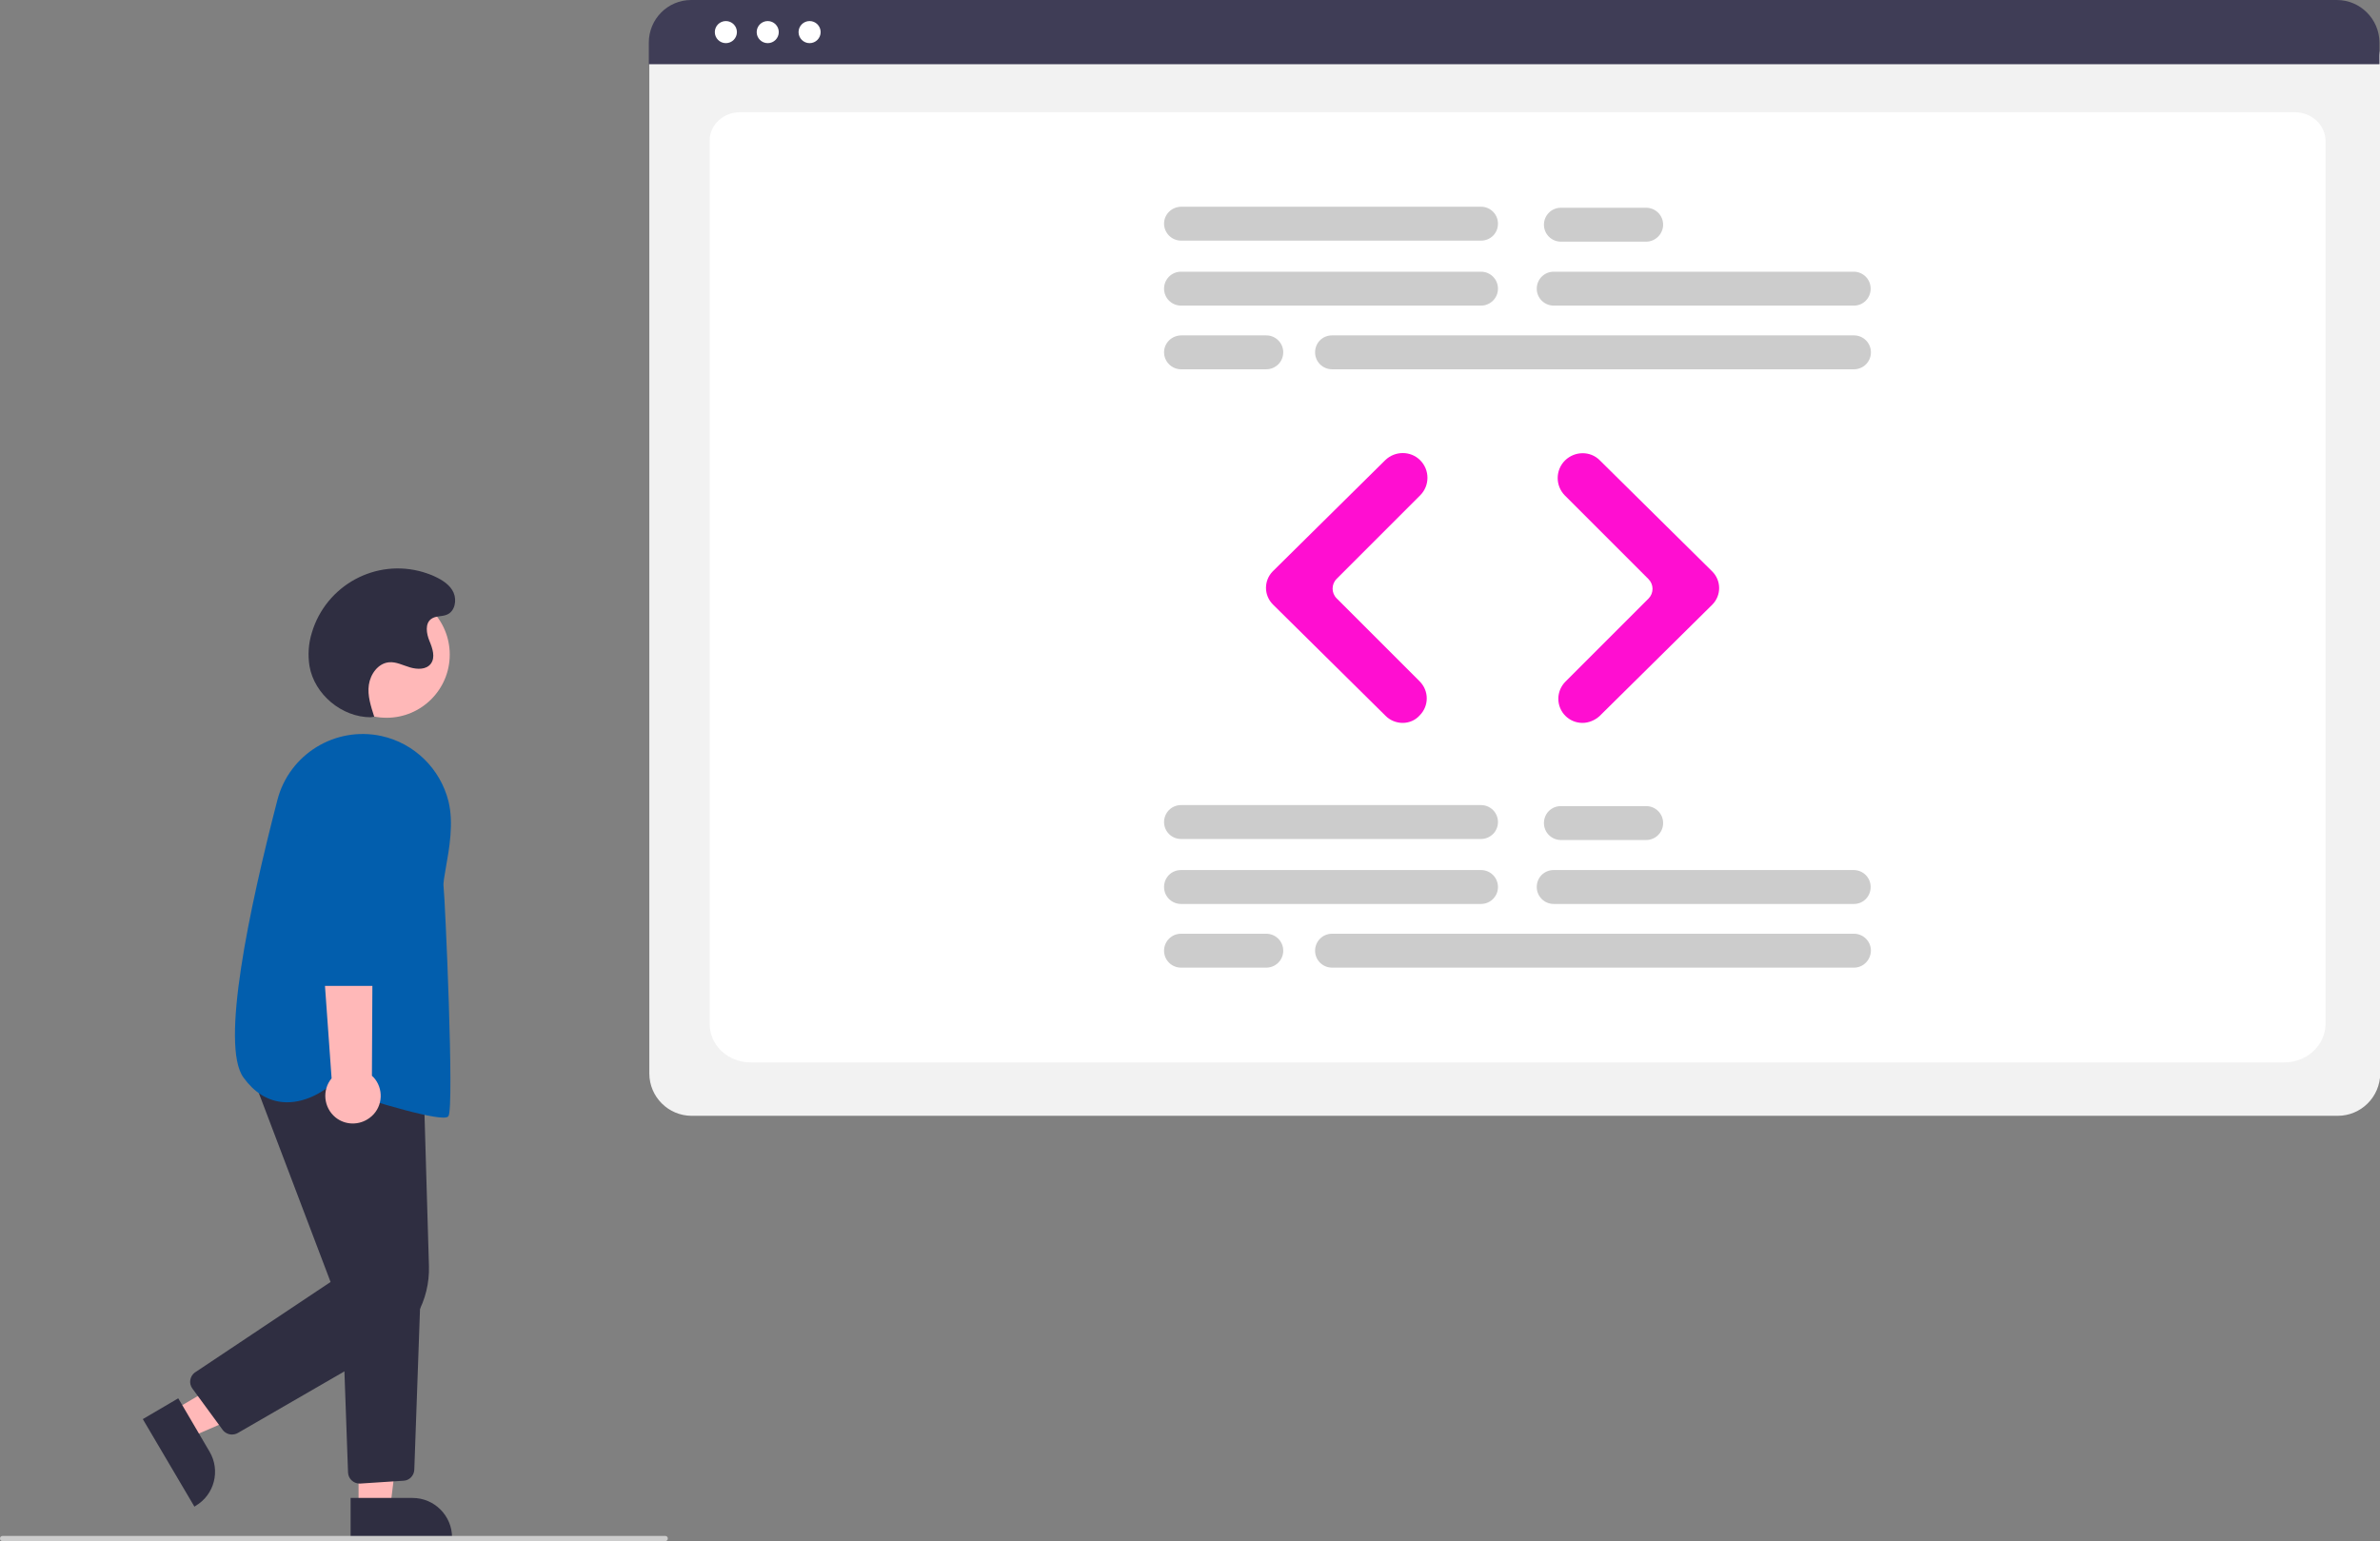 <?xml version="1.0" encoding="utf-8"?>
<!-- Generator: Adobe Illustrator 25.0.0, SVG Export Plug-In . SVG Version: 6.00 Build 0)  -->
<svg version="1.1" id="Camada_1" xmlns="http://www.w3.org/2000/svg" xmlns:xlink="http://www.w3.org/1999/xlink" x="0px" y="0px"
	 viewBox="0 0 926.6 600.1" style="enable-background:new 0 0 926.6 600.1;" xml:space="preserve">
<rect x="0" y="0" width="926.6" height="600.1" fill="#808080" stroke="none"/>
<style type="text/css">
	.st0{fill:#FFB8B8;}
	.st1{fill:#2F2E41;}
	.st2{fill:#025EAD;}
	.st3{fill:#CCCCCC;}
	.st4{fill:#F2F2F2;}
	.st5{fill:#FFFFFF;}
	.st6{fill:#3F3D56;}
	.st7{fill:#FF0ED1;}
</style>
<circle class="st0" cx="150.5" cy="254.9" r="24.6"/>
<polygon class="st0" points="67.5,549.2 73.8,559.8 117.5,540.8 108.3,525.2 "/>
<path class="st1" d="M69.4,544.5l12.2,20.8l0,0c4.3,7.3,1.9,16.8-5.5,21.1c0,0,0,0,0,0l-0.4,0.3l-20.1-34.1L69.4,544.5z"/>
<polygon class="st0" points="139.6,587.3 151.9,587.3 157.7,540 139.6,540 "/>
<path class="st1" d="M136.5,583.3l24.1,0h0c8.5,0,15.4,6.9,15.4,15.4c0,0,0,0,0,0v0.5l-39.5,0L136.5,583.3z"/>
<path class="st1" d="M90.3,558.6c-1.4,0-2.8-0.7-3.6-1.8l-11.8-16.1c-1.5-2-1-4.8,1-6.3c0.1,0,0.1-0.1,0.2-0.1l52.6-35.1l-31.7-83.5
	l67.9,5.6L167,493c0.4,13.3-6.5,25.8-18,32.4L92.6,558C91.9,558.4,91.1,558.6,90.3,558.6z"/>
<path class="st1" d="M140,577.7c-2.4,0-4.4-1.9-4.5-4.3l-2.5-69.9l30.8-1.6l-2.5,70.4c-0.1,2.3-1.9,4.2-4.2,4.3l-16.9,1.1
	C140.2,577.7,140.1,577.7,140,577.7z"/>
<path class="st2" d="M172.6,435.2c-7.8,0-35.2-8.8-44.7-12c-1.4,1.1-9.2,7-18.4,5.9c-5.6-0.7-10.6-3.8-14.7-9.5
	C85.7,407.2,97,354,108,311.5c4.6-17.8,22.5-28.8,40.5-24.9l0,0c12.8,2.8,22.9,12.7,26.1,25.4c2.1,8.5,0.3,18.5-1,25.8
	c-0.6,3.4-1.1,6.1-0.9,7.5c0.6,5.1,4.2,85.9,1.9,89.3C174.4,435,173.7,435.2,172.6,435.2z"/>
<path class="st0" d="M143.9,435.3c4.8-3.5,5.7-10.3,2.2-15c-0.4-0.5-0.8-1-1.3-1.4l0.5-97.8l-23,3.8l6.8,95
	c-3.8,4.6-3.1,11.4,1.5,15.2C134.4,438.2,139.9,438.3,143.9,435.3z"/>
<path class="st2" d="M149.3,383.9h-24.8c-2.5,0-4.5-2-4.5-4.5l-0.6-67.3c-0.1-9.7,7.7-17.7,17.4-17.8s17.7,7.7,17.8,17.4
	c0,0.1,0,0.2,0,0.4l-0.8,67.3C153.7,381.9,151.7,383.9,149.3,383.9z"/>
<path class="st1" d="M144.3,279.3c-11.2,0-21.9-8.9-23.8-19.9c-0.7-4.4-0.4-8.8,0.9-13c5.5-18.5,24.9-29.1,43.4-23.6
	c1.5,0.5,3.1,1,4.5,1.7c3,1.4,6,3.3,7.3,6.3s0.5,7.2-2.5,8.5c-2,0.9-4.4,0.4-6.2,1.7c-2.5,1.8-1.9,5.7-0.7,8.6s2.4,6.4,0.5,8.9
	c-1.8,2.3-5.2,2.2-8,1.4s-5.5-2.3-8.3-2c-4.2,0.4-7.2,4.6-7.8,8.8s0.8,8.3,2.1,12.4L144.3,279.3z"/>
<path class="st3" d="M259,600.1H1c-0.6,0-1-0.4-1-1s0.4-1,1-1h258c0.6,0,1,0.4,1,1S259.6,600.1,259,600.1z"/>
<path class="st4" d="M910.1,434.5H269.3c-9.1,0-16.5-7.4-16.5-16.5V22.9c0-6.7,5.4-12.1,12.1-12.1h649.5c6.8,0,12.3,5.5,12.3,12.3
	V418C926.6,427.2,919.2,434.5,910.1,434.5z"/>
<path class="st5" d="M889.4,413.7H292.2c-8.8,0-15.9-6.7-15.9-14.9V54.7c0-6.1,5.3-11,11.8-11h605.3c6.6,0,12,5,12,11.2v343.9
	C905.3,407,898.2,413.7,889.4,413.7z"/>
<path class="st6" d="M926.4,25H252.6v-8.4C252.6,7.4,260,0,269.1,0h640.7c9.1,0,16.5,7.4,16.6,16.5V25z"/>
<circle class="st5" cx="282.6" cy="12.5" r="4.3"/>
<circle class="st5" cx="298.9" cy="12.5" r="4.3"/>
<circle class="st5" cx="315.2" cy="12.5" r="4.3"/>
<path class="st3" d="M576.6,119H459.8c-3.6,0-6.6-2.9-6.6-6.6c0-3.6,2.9-6.6,6.6-6.6h116.8c3.6,0,6.6,2.9,6.6,6.6
	S580.2,119,576.6,119C576.6,119,576.6,119,576.6,119z"/>
<path class="st3" d="M721.8,119H604.9c-3.6,0-6.6-2.9-6.6-6.6c0-3.6,2.9-6.6,6.6-6.6h116.8c3.6,0,6.6,2.9,6.6,6.6
	S725.4,119,721.8,119C721.8,119,721.8,119,721.8,119z"/>
<path class="st3" d="M721.8,143.8H518.6c-3.6,0-6.6-2.9-6.6-6.6s2.9-6.6,6.6-6.6l0,0h203.2c3.6,0,6.6,2.9,6.6,6.6
	S725.4,143.8,721.8,143.8z"/>
<path class="st3" d="M576.6,93.7H459.8c-3.6,0-6.6-3-6.6-6.6c0-3.6,2.9-6.5,6.6-6.6h116.8c3.6,0,6.6,2.9,6.6,6.6
	S580.3,93.7,576.6,93.7C576.6,93.7,576.6,93.7,576.6,93.7z"/>
<path class="st3" d="M640.9,94.1h-33.2c-3.6,0-6.6-2.9-6.6-6.6c0-3.6,2.9-6.6,6.6-6.6h33.2c3.6,0,6.6,2.9,6.6,6.6
	C647.5,91.1,644.5,94.1,640.9,94.1C640.9,94.1,640.9,94.1,640.9,94.1z"/>
<path class="st3" d="M493,143.8h-33.2c-3.6,0-6.6-3-6.6-6.6c0-3.6,2.9-6.5,6.6-6.6H493c3.6,0,6.6,2.9,6.6,6.6S496.6,143.8,493,143.8
	C493,143.8,493,143.8,493,143.8z"/>
<path class="st3" d="M576.6,352H459.8c-3.6,0-6.6-2.9-6.6-6.6s2.9-6.6,6.6-6.6h116.8c3.6,0,6.6,2.9,6.6,6.6S580.2,352,576.6,352
	L576.6,352z"/>
<path class="st3" d="M721.8,352H604.9c-3.6,0-6.6-2.9-6.6-6.6s2.9-6.6,6.6-6.6l0,0h116.8c3.6,0,6.6,2.9,6.6,6.6S725.4,352,721.8,352
	z"/>
<path class="st3" d="M721.8,376.8H518.6c-3.6,0-6.6-2.9-6.6-6.6c0-3.6,2.9-6.6,6.6-6.6l0,0h203.2c3.6,0,6.6,2.9,6.6,6.6
	C728.3,373.9,725.4,376.8,721.8,376.8C721.8,376.8,721.8,376.8,721.8,376.8z"/>
<path class="st3" d="M576.6,326.7H459.8c-3.6,0-6.6-2.9-6.6-6.6c0-3.6,2.9-6.6,6.6-6.6l0,0h116.8c3.6,0,6.6,2.9,6.6,6.6
	C583.2,323.8,580.2,326.7,576.6,326.7z"/>
<path class="st3" d="M640.9,327.1h-33.2c-3.6,0-6.6-2.9-6.6-6.6s2.9-6.6,6.6-6.6h33.2c3.6,0,6.6,2.9,6.6,6.6
	S644.5,327.1,640.9,327.1z"/>
<path class="st3" d="M493,376.8h-33.2c-3.6,0-6.6-2.9-6.6-6.6c0-3.6,2.9-6.6,6.6-6.6l0,0H493c3.6,0,6.6,2.9,6.6,6.6
	C499.6,373.9,496.6,376.8,493,376.8C493,376.8,493,376.8,493,376.8z"/>
<path class="st7" d="M546.1,281.5c-2.5,0-4.9-1-6.6-2.7l-43.9-43.4c-3.6-3.6-3.6-9.3-0.1-12.9c0,0,0.1-0.1,0.1-0.1l43.7-43.2
	c3.8-3.7,9.9-3.7,13.6,0l0,0c3.8,3.8,3.8,9.9,0,13.7l-32.5,32.5c-2.1,2.1-2.1,5.5,0,7.6l32.3,32.3c3.7,3.7,3.7,9.6,0,13.3
	C551,280.5,548.6,281.5,546.1,281.5L546.1,281.5z"/>
<path class="st7" d="M616.1,281.5c-5.2,0-9.4-4.2-9.4-9.4c0-2.5,1-4.9,2.8-6.7l32.3-32.3c2.1-2.1,2.1-5.5,0-7.6l-32.5-32.5
	c-3.8-3.8-3.8-9.9,0-13.7c0,0,0,0,0,0l0,0c3.8-3.7,9.9-3.8,13.6,0l43.7,43.2c3.6,3.6,3.6,9.3,0.1,12.9c0,0-0.1,0.1-0.1,0.1
	l-43.9,43.4C620.9,280.5,618.5,281.5,616.1,281.5z"/>
</svg>
